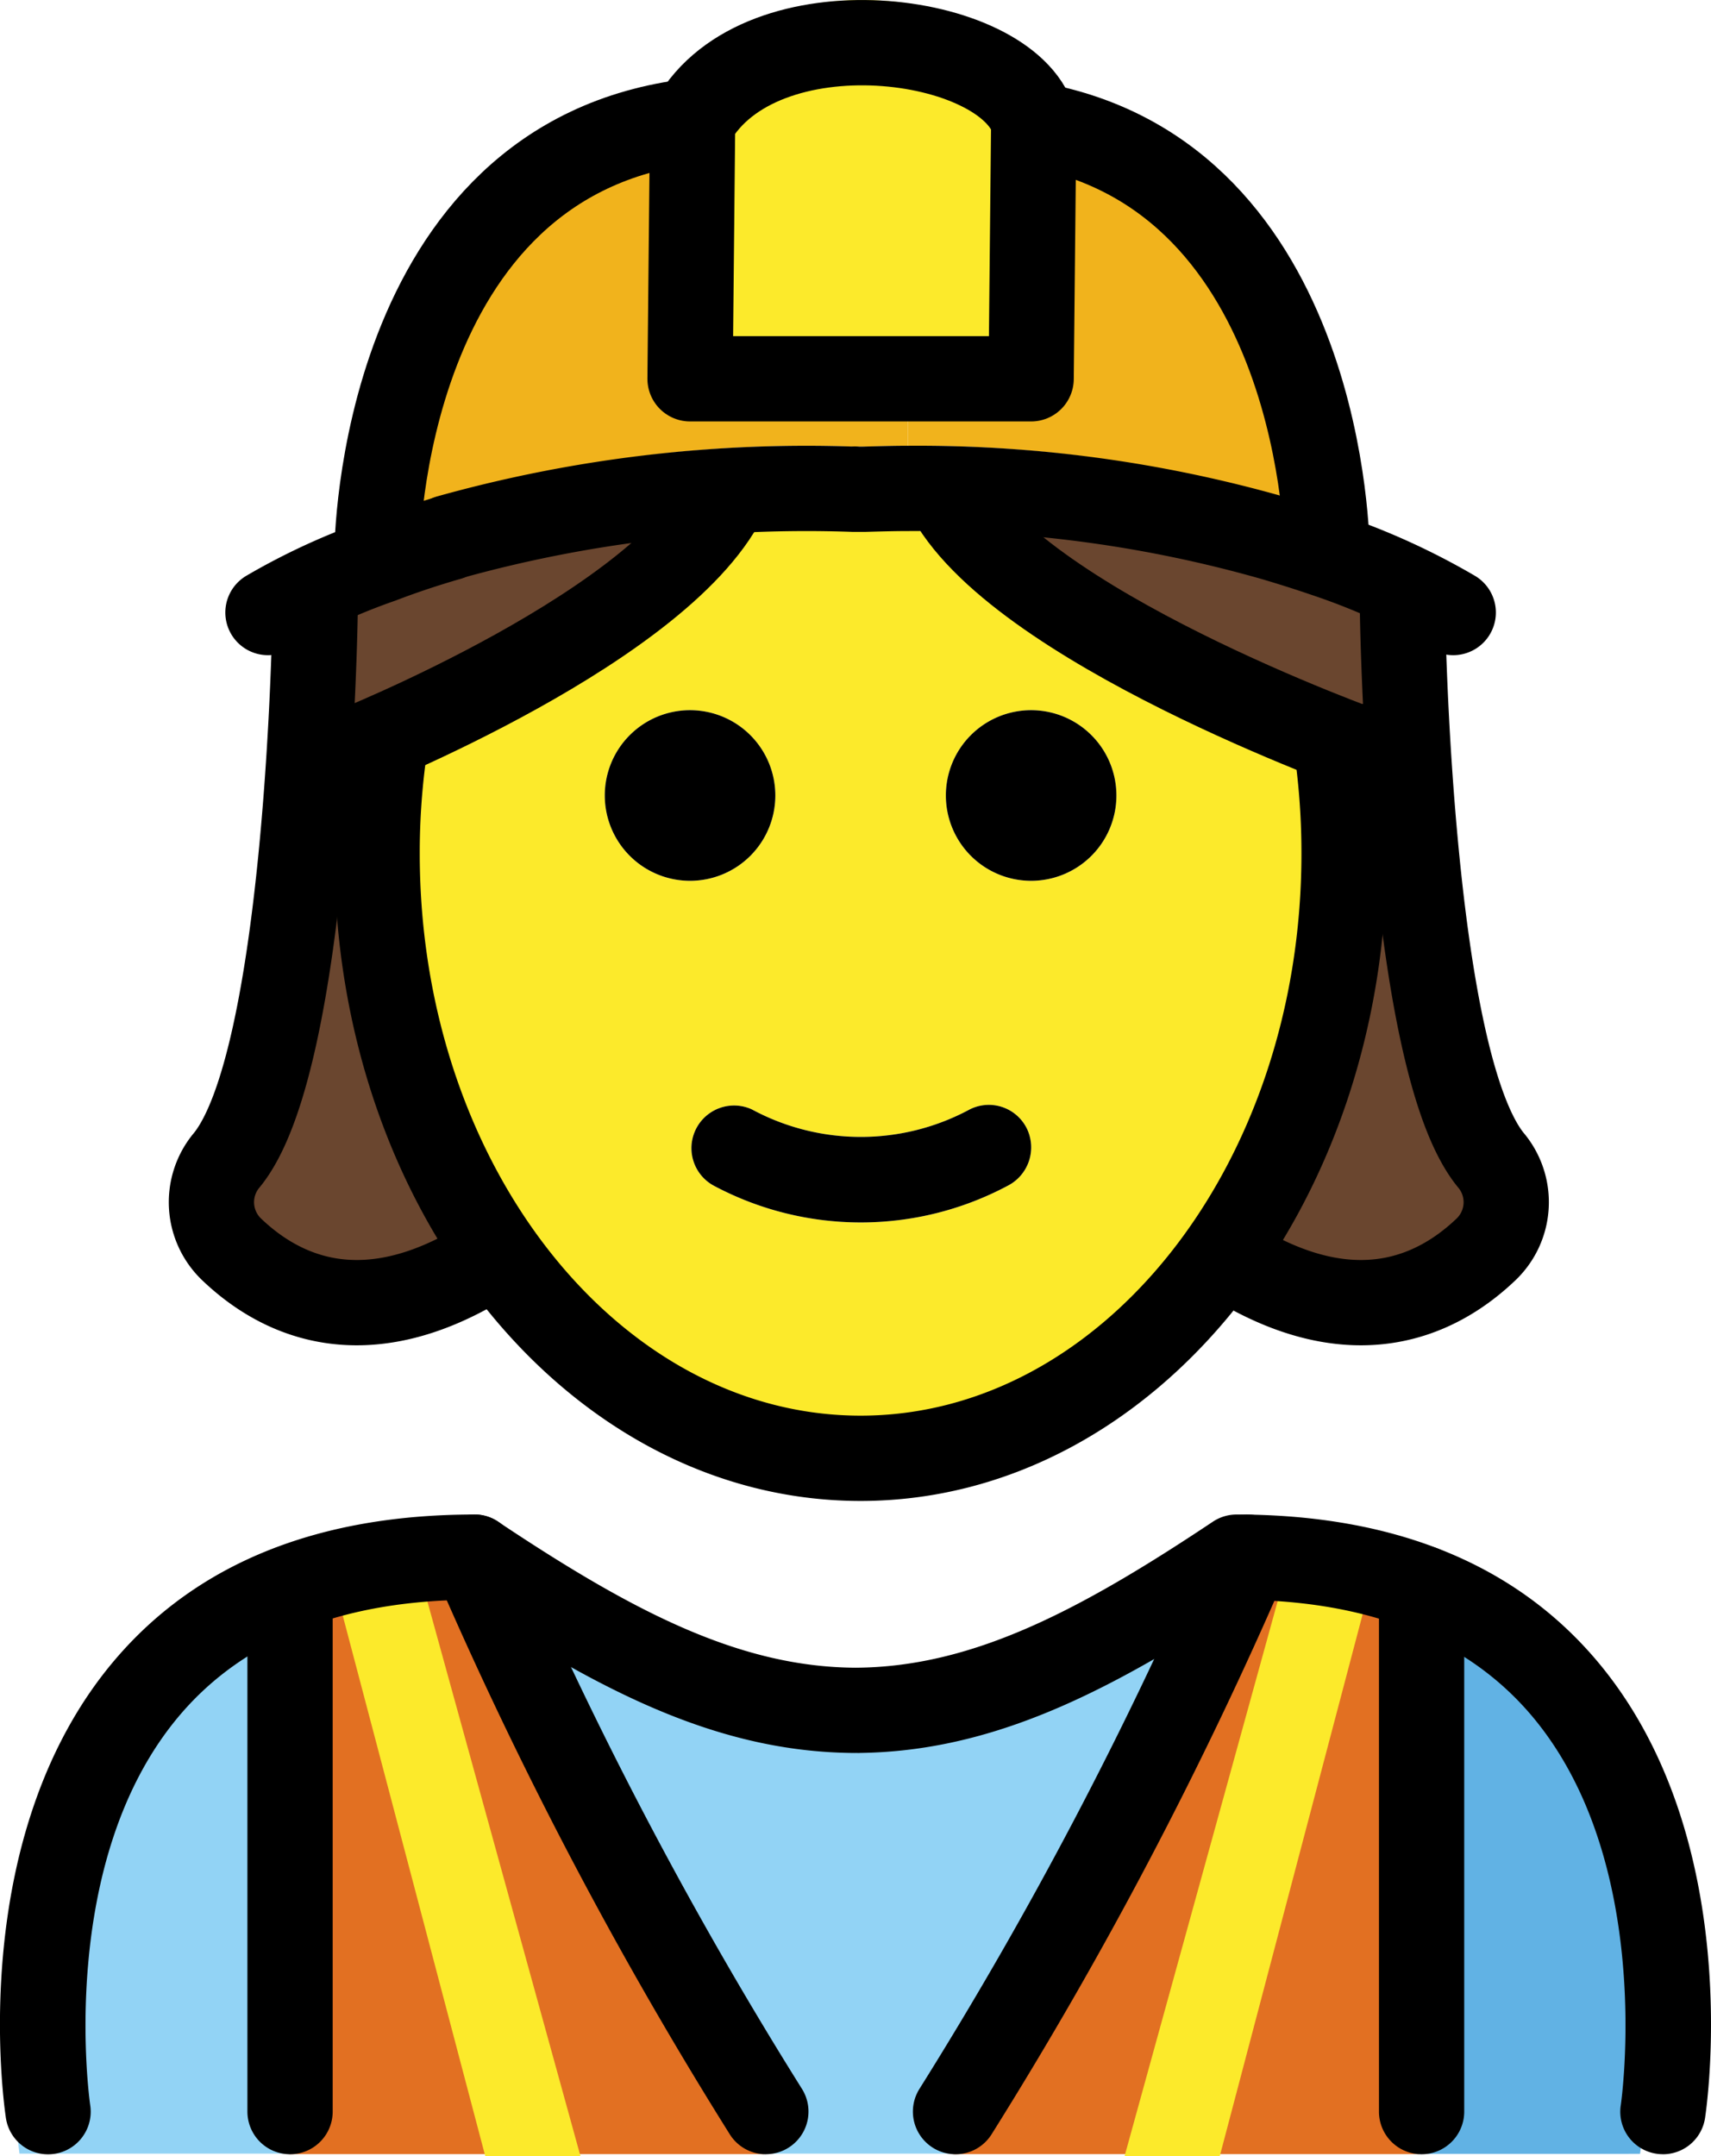 <?xml version="1.0" encoding="UTF-8" standalone="no"?>
<svg
   id="emoji"
   viewBox="0 0 40.131 50.557"
   version="1.1"
   sodipodi:docname="1f477-200d-2640-fe0f.svg"
   width="40.131"
   height="50.557"
   xmlns:inkscape="http://www.inkscape.org/namespaces/inkscape"
   xmlns:sodipodi="http://sodipodi.sourceforge.net/DTD/sodipodi-0.dtd"
   xmlns="http://www.w3.org/2000/svg"
   xmlns:svg="http://www.w3.org/2000/svg">
  <defs
     id="defs28" />
  <sodipodi:namedview
     id="namedview28"
     pagecolor="#ffffff"
     bordercolor="#000000"
     borderopacity="0.25"
     inkscape:showpageshadow="2"
     inkscape:pageopacity="0.0"
     inkscape:pagecheckerboard="0"
     inkscape:deskcolor="#d1d1d1" />
  <g
     id="color"
     transform="translate(-16.802,-8.381)">
    <path
       fill="#92d3f5"
       d="m 55.008,58.874 c 0,0 1.994,-13.752 -9.967,-13.752 -3.181,2.112 -5.907,3.572 -8.97,3.566 h 0.125 c -3.063,0.006 -5.789,-1.453 -8.97,-3.566 -11.961,0 -9.967,13.752 -9.967,13.752"
       id="path1" />
    <path
       fill="#61b2e4"
       d="m 44.101,49.125 c 5.446,2.26 5.587,6.808 6.148,9.754 h 5.02 c 0,0 2.16,-14.925 -9.623,-14.925"
       id="path2" />
    <path
       fill="#e27022"
       d="M 50.08,58.886 V 45.833 l -4.09,-0.726 a 115.935,115.935 0 0 1 -6.825,13.779 z"
       id="path3" />
    <path
       fill="#e27022"
       d="M 34.723,58.886 A 115.941,115.941 0 0 1 27.898,45.107 l -4.318,0.726 v 13.053 z"
       id="path4" />
    <polygon
       fill="#fcea2b"
       points="46.96,45.231 43.178,58.935 45.41,58.938 48.893,45.733 "
       id="polygon4" />
    <polygon
       fill="#fcea2b"
       points="26.634,45.231 30.417,58.935 28.185,58.938 24.702,45.733 "
       id="polygon5" />
    <path
       fill="#f1b31c"
       d="m 47.927,20.282 -0.04,0.1 q -0.57,-0.195 -1.23,-0.39 a 30.417,30.417 0 0 0 -8.56,-1.16 v -2.57 h 2.89 l 0.06,-5.96 c 6.84,1.21 6.88,9.98 6.88,9.98 z"
       id="path5" />
    <path
       fill="#f1b31c"
       d="m 38.097,16.262 v 2.57 c -0.34,0 -0.68,0.01 -1.03,0.02 h -0.16 c -0.03,0 -0.06,-0.01 -0.08,0 a 31.162,31.162 0 0 0 -9.5,1.13 v 0.01 c -0.59,0.17 -1.12,0.35 -1.59,0.53 l -0.09,-0.24 c 0,0 0.05,-9.2 7.4,-10.06 l -0.06,6.04 z"
       id="path6" />
    <path
       fill="#fcea2b"
       d="m 41.047,10.302 -0.06,5.96 h -8 l 0.06,-6.04 c 1.59,-2.81 7.37,-2.07 8,0 z"
       id="path7" />
  </g>
  <g
     id="hair"
     transform="translate(-16.802,-8.381)">
    <g
       id="g10">
      <g
         id="g8">
        <polygon
           fill="#6a462f"
           points="24,30 23,33 22,36 23,39 25,39 27,39 28.132,37.559 28,36 25.815,30.832 25.701,27.032 26.727,22.38 27,21 24,23 24,26 "
           id="polygon7" />
        <polygon
           fill="#6a462f"
           points="50.132,30 51.132,33 52.132,36 51.132,39 49.132,39 47.132,39 46,37.559 46.132,36 48.318,30.832 48.431,27.032 47.405,22.38 47.132,21 50.132,23 50.132,26 "
           id="polygon8" />
      </g>
      <polygon
         fill="#6a462f"
         points="24,26 29,24 31,23 33,21 33,20 30,20 26.569,21.287 24,22 24,23 24,24.375 "
         id="polygon9" />
      <polygon
         fill="#6a462f"
         points="49,26 44,24 42,23 40,21 40,20 43,20 46.431,21.287 49,22 49,23 49,24.375 "
         id="polygon10" />
    </g>
  </g>
  <g
     id="skin"
     transform="translate(-16.802,-8.381)">
    <g
       id="skin-2">
      <path
         fill="#fcea2b"
         d="m 48.007,25.032 a 17.644,17.644 0 0 1 0.32,3.36 c 0,7.83 -5.08,14.18 -11.34,14.18 -6.26,0 -11.34,-6.35 -11.34,-14.18 A 10.441,10.441 0 0 1 26,25 h 1 c 1.457,-0.226 8.178,-5.835 9.947,-5.038 C 36.431,20.201 45.348,23.741 46,25 l 3,1 c 0.08,0.32 -1.053,-1.298 -0.993,-0.968 z m -5.02,2 a 2,2 0 1 0 -2,2 1.999,1.999 0 0 0 2,-2 z m -2.55,9.15 a 1.011,1.011 0 0 0 0.45,-1.34 0.994,0.994 0 0 0 -1.34,-0.45 5.383,5.383 0 0 1 -5.11,0 1,1 0 0 0 -0.89,1.79 7.33,7.33 0 0 0 6.89,0 z m -5.45,-9.15 a 2,2 0 1 0 -2,2 1.999,1.999 0 0 0 2,-2 z"
         id="path10" />
    </g>
  </g>
  <g
     id="line"
     transform="translate(-16.802,-8.381)">
    <path
       d="m 55.807,58.888 a 0.996,0.996 0 0 1 -0.99,-1.149 c 0.009,-0.058 0.827,-5.741 -2.129,-9.178 -1.476,-1.715 -3.69,-2.612 -6.586,-2.669 -3.31,2.185 -6.027,3.545 -9.126,3.588 -0.021,0.002 -0.044,10e-4 -0.065,10e-4 H 36.844 c -0.014,-10e-4 -0.027,0 -0.041,0 -0.014,0 -0.029,0 -0.044,-10e-4 -3.101,-0.043 -5.817,-1.403 -9.126,-3.588 -2.897,0.057 -5.11,0.954 -6.586,2.669 -2.956,3.437 -2.138,9.12 -2.129,9.178 a 1,1 0 0 1 -1.977,0.303 c -0.041,-0.27 -0.973,-6.633 2.581,-10.775 1.923,-2.241 4.751,-3.377 8.407,-3.377 a 1.002,1.002 0 0 1 0.555,0.168 c 3.152,2.102 5.659,3.409 8.383,3.424 2.723,-0.014 5.23,-1.321 8.383,-3.424 a 1.002,1.002 0 0 1 0.555,-0.168 c 3.656,0 6.484,1.136 8.407,3.377 3.554,4.143 2.622,10.506 2.581,10.775 a 0.999,0.999 0 0 1 -0.987,0.847 z"
       id="path11" />
    <path
       d="m 34.766,58.889 a 0.998,0.998 0 0 1 -0.848,-0.469 97.571,97.571 0 0 1 -6.907,-13.137 1,1 0 0 1 1.838,-0.789 95.718,95.718 0 0 0 6.763,12.863 1,1 0 0 1 -0.846,1.531 z"
       id="path12" />
    <path
       d="M 39.213,58.889 A 1,1 0 0 1 38.367,57.357 95.694,95.694 0 0 0 45.13,44.494 1,1 0 1 1 46.968,45.283 97.571,97.571 0 0 1 40.06,58.42 0.998,0.998 0 0 1 39.213,58.889 Z"
       id="path13" />
    <path
       d="m 23.605,58.889 a 1,1 0 0 1 -1,-1 V 45.615 a 1,1 0 0 1 2,0 v 12.274 a 1,1 0 0 1 -1,1 z"
       id="path14" />
    <path
       d="m 50.145,58.889 a 1,1 0 0 1 -1,-1 V 45.615 a 1,1 0 0 1 2,0 v 12.274 a 1,1 0 0 1 -1,1 z"
       id="path15" />
    <path
       d="m 40.987,25.032 a 2,2 0 1 1 -2,2 1.999,1.999 0 0 1 2,-2 z"
       id="path16" />
    <path
       d="m 40.887,34.842 a 1.011,1.011 0 0 1 -0.45,1.34 7.33,7.33 0 0 1 -6.89,0 1,1 0 0 1 0.89,-1.79 5.383,5.383 0 0 0 5.11,0 0.994,0.994 0 0 1 1.34,0.45 z"
       id="path17" />
    <path
       d="m 32.987,25.032 a 2,2 0 1 1 -2,2 1.999,1.999 0 0 1 2,-2 z"
       id="path18" />
    <path
       fill="none"
       stroke="#000000"
       stroke-miterlimit="10"
       stroke-width="2"
       d="m 25.959,25.1 a 17.255,17.255 0 0 0 -0.312,3.292 c 0,7.83 5.08,14.18 11.34,14.18 6.26,0 11.34,-6.35 11.34,-14.18 a 17.644,17.644 0 0 0 -0.32,-3.36"
       id="path19" />
    <path
       fill="none"
       stroke="#000000"
       stroke-linecap="round"
       stroke-linejoin="round"
       stroke-width="2"
       d="m 27.327,20.992 c -0.59,0.17 -1.12,0.35 -1.59,0.53 a 15.057,15.057 0 0 0 -2.65,1.22"
       id="path20" />
    <line
       x1="27.327"
       x2="27.327"
       y1="20.982"
       y2="20.992"
       fill="none"
       stroke="#000000"
       stroke-miterlimit="10"
       stroke-width="2"
       id="line20" />
    <path
       fill="none"
       stroke="#000000"
       stroke-linecap="round"
       stroke-linejoin="round"
       stroke-width="2"
       d="m 50.887,22.742 a 15.991,15.991 0 0 0 -3,-1.36 q -0.57,-0.195 -1.23,-0.39 a 30.417,30.417 0 0 0 -8.56,-1.16 c -0.34,0 -0.68,0.01 -1.03,0.02 h -0.16 c -0.03,0 -0.06,-0.01 -0.08,0 a 31.162,31.162 0 0 0 -9.5,1.13"
       id="path21" />
    <path
       fill="none"
       stroke="#000000"
       stroke-linecap="round"
       stroke-linejoin="round"
       stroke-width="2"
       d="m 41.047,11.302 v -0.08 c -0.63,-2.07 -6.41,-2.81 -8,0 l -0.06,6.04 h 8 z"
       id="path22" />
    <path
       fill="none"
       stroke="#000000"
       stroke-miterlimit="10"
       stroke-width="2"
       d="m 25.647,21.282 c 0,0 0.05,-9.2 7.4,-10.06"
       id="path23" />
    <path
       fill="none"
       stroke="#000000"
       stroke-miterlimit="10"
       stroke-width="2"
       d="m 47.927,21.282 c 0,0 -0.04,-8.77 -6.88,-9.98 -0.16,-0.03 -0.34,-0.06 -0.51,-0.08"
       id="path24" />
    <g
       id="g28">
      <path
         fill="none"
         stroke="#000000"
         stroke-linecap="round"
         stroke-linejoin="round"
         stroke-width="2"
         d="m 28.132,37.972 c -2.806,1.713 -4.748,0.796 -5.888,-0.289 a 1.53,1.53 0 0 1 -0.149,-2.07 c 1.955,-2.298 2.098,-12.871 2.098,-12.871"
         id="path25" />
      <path
         fill="none"
         stroke="#000000"
         stroke-linecap="round"
         stroke-linejoin="round"
         stroke-width="2"
         d="m 49.698,22.742 c 0,0 0.143,10.572 2.098,12.871 a 1.53,1.53 0 0 1 -0.149,2.07 c -1.141,1.085 -3.082,2.002 -5.888,0.289"
         id="path26" />
      <path
         fill="none"
         stroke="#000000"
         stroke-linecap="round"
         stroke-miterlimit="10"
         stroke-width="2"
         d="M 33.873,19.895 C 32.48,23.034 25,26 25,26"
         id="path27" />
      <path
         fill="none"
         stroke="#000000"
         stroke-linecap="round"
         stroke-miterlimit="10"
         stroke-width="2"
         d="M 39,19.895 C 40.549,23.034 48.873,26 48.873,26"
         id="path28" />
    </g>
  </g>
</svg>
